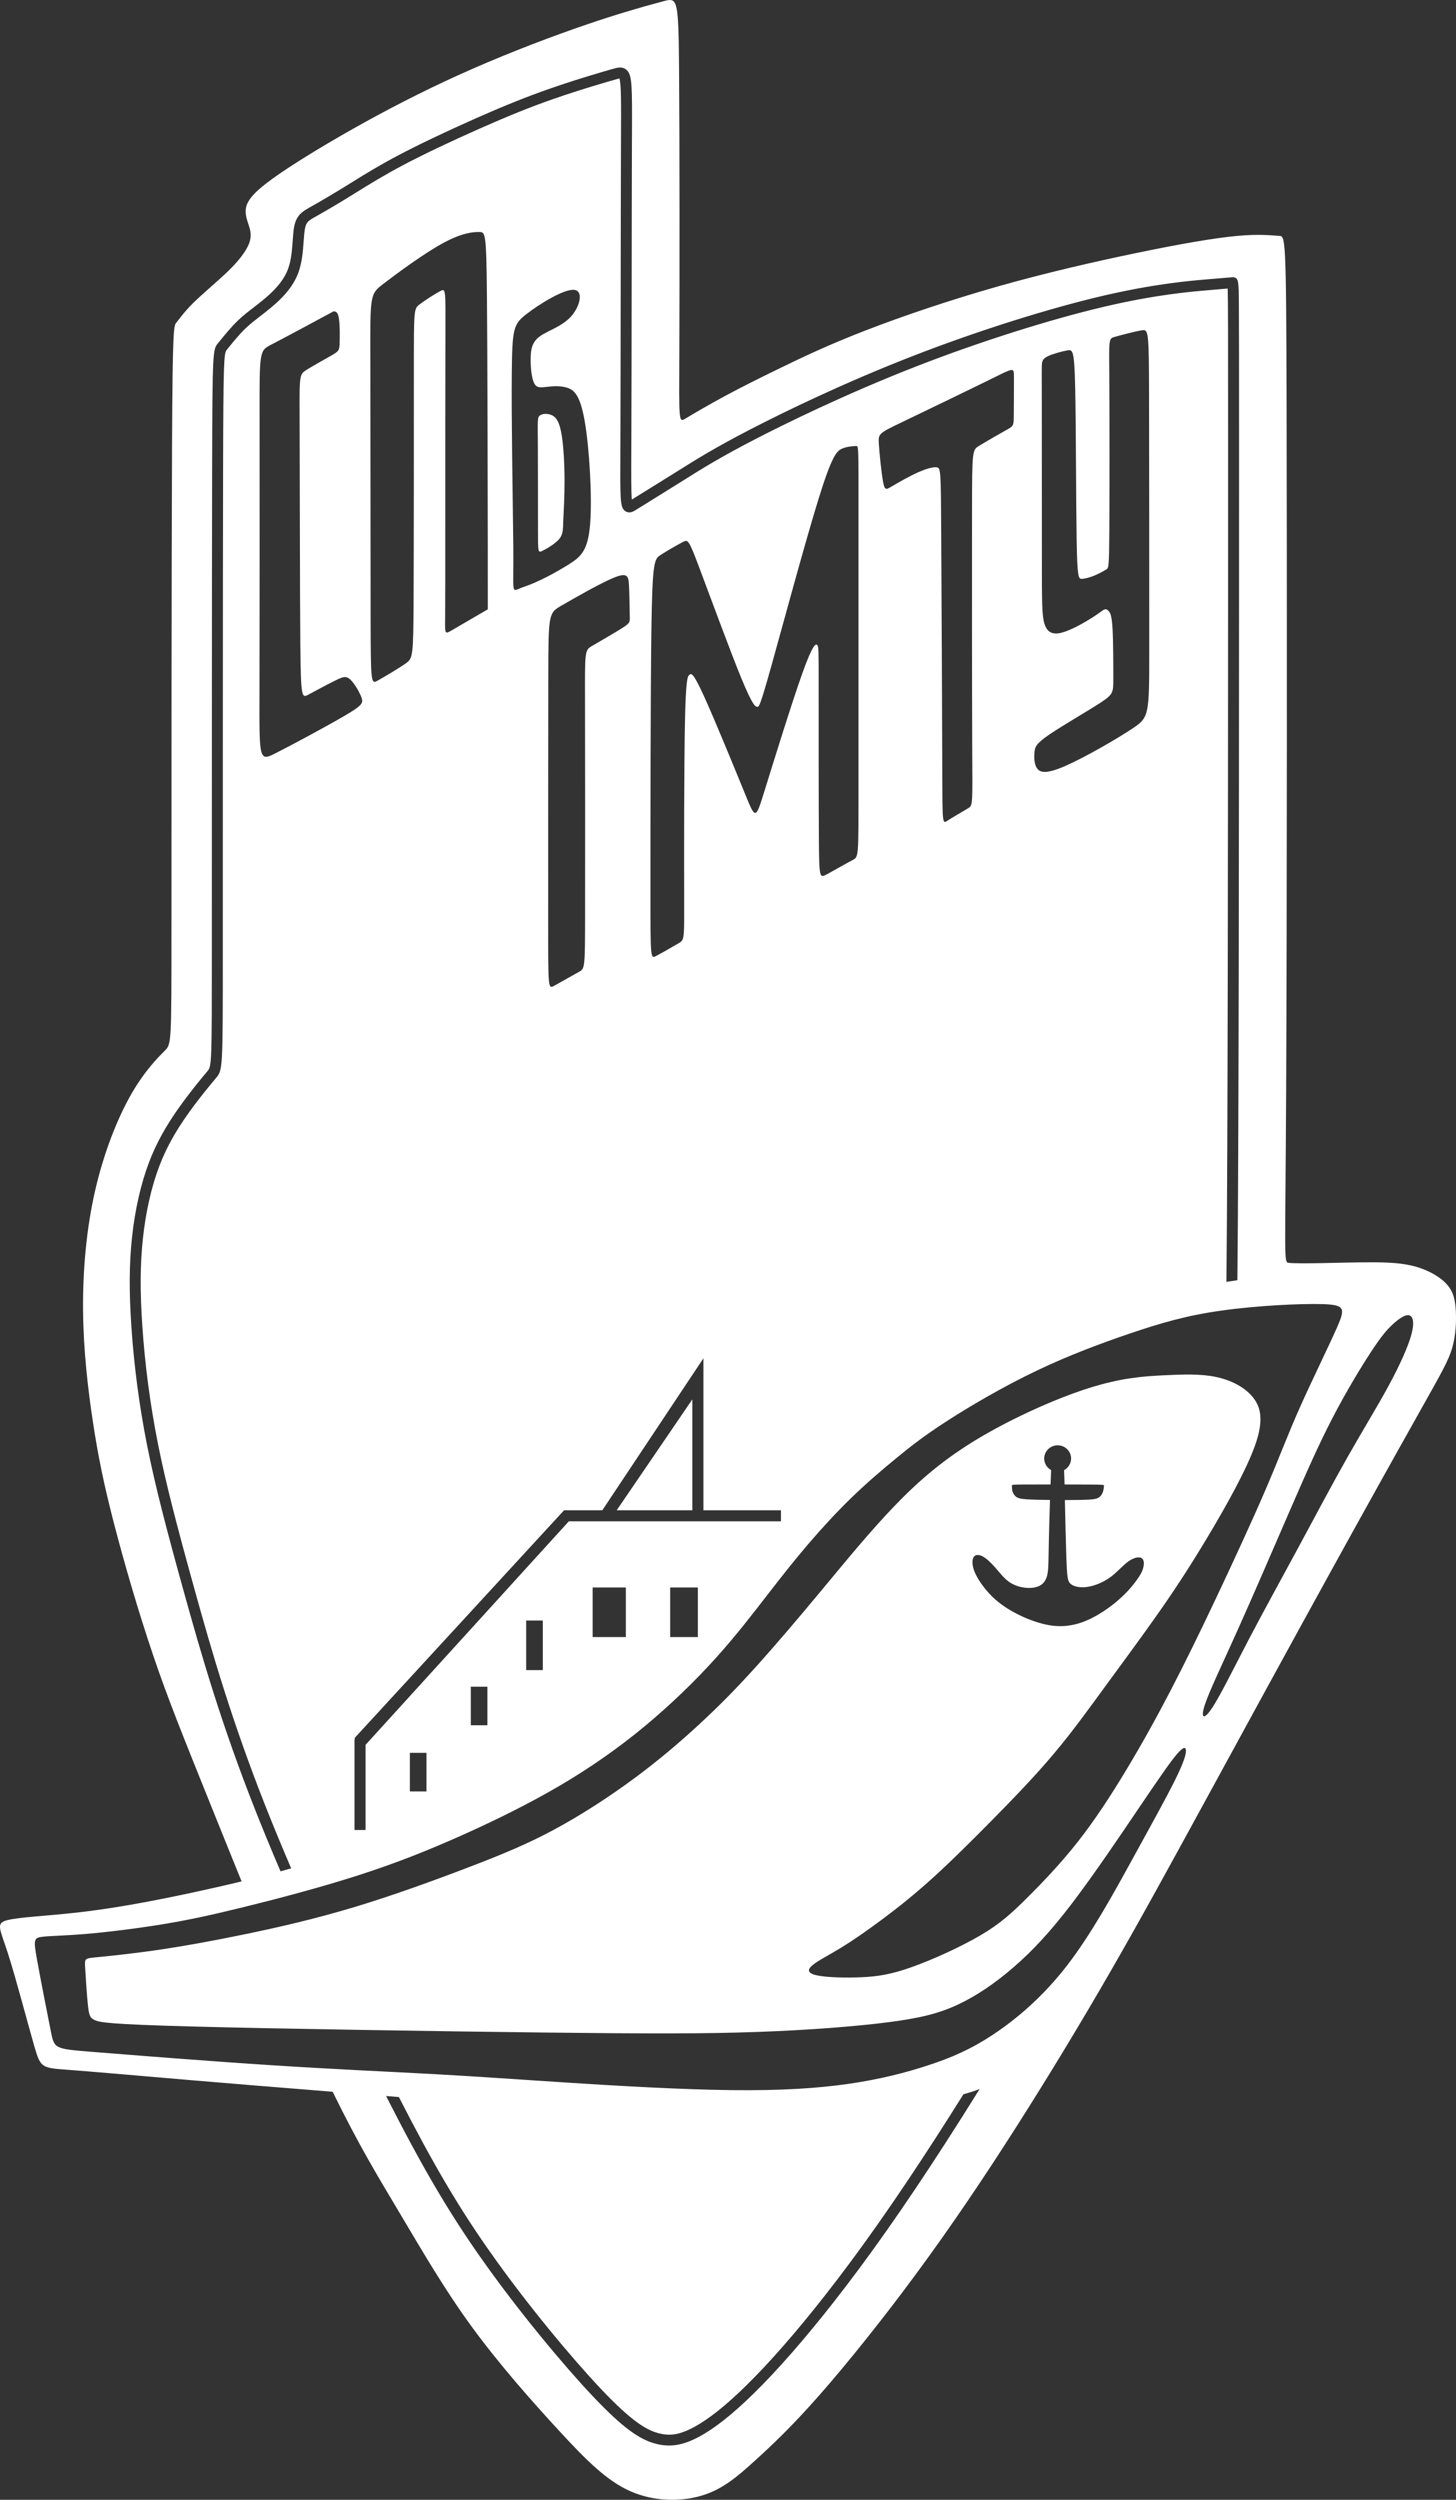 <svg width="60" height="103" viewBox="0 0 60 103" fill="none" xmlns="http://www.w3.org/2000/svg">
<rect x="0" y="0" width="60" height="103" fill="#333333" stroke="none"/>
<path fill-rule="evenodd" clip-rule="evenodd" d="M22.164 18.287C22.158 17.349 22.145 17.212 22.232 17.132C22.319 17.052 22.505 17.027 22.679 17.083C22.853 17.139 23.014 17.274 23.117 17.765C23.219 18.257 23.263 19.103 23.265 19.805C23.266 20.507 23.227 21.064 23.212 21.441C23.198 21.817 23.21 22.014 23.041 22.213C22.871 22.413 22.521 22.616 22.346 22.7C22.17 22.783 22.17 22.746 22.17 21.857C22.17 20.967 22.17 19.226 22.164 18.287ZM28.53 57.659L25.413 62.229H28.53V57.659ZM59.842 55.541C59.691 56.059 59.414 56.541 58.594 58.002C57.309 60.289 56.034 62.581 54.769 64.878C53.128 67.856 51.209 71.375 49.684 74.169C48.158 76.963 47.027 79.033 45.802 81.16C44.555 83.327 43.26 85.466 41.918 87.576C40.578 89.681 39.215 91.705 37.793 93.636C36.372 95.569 34.892 97.408 33.749 98.708C32.604 100.007 31.796 100.766 31.09 101.405C30.386 102.044 29.785 102.563 28.93 102.823C28.075 103.082 26.965 103.082 25.983 102.65C25.001 102.218 24.145 101.354 23.036 100.151C21.927 98.949 20.563 97.408 19.431 95.856C18.299 94.303 17.397 92.74 16.438 91.13C15.631 89.776 14.783 88.386 13.709 86.187L13.433 86.165C10.951 85.965 9.593 85.856 7.837 85.707C6.08 85.557 3.925 85.368 2.824 85.284C1.724 85.201 1.677 85.224 1.412 84.304C1.146 83.384 0.66 81.521 0.327 80.486C-0.007 79.451 -0.188 79.244 0.297 79.118C0.782 78.991 1.935 78.945 3.239 78.796C4.543 78.647 5.999 78.394 7.883 77.991C8.576 77.843 9.268 77.686 9.956 77.519C9.517 76.439 9.103 75.411 8.742 74.514C7.551 71.559 6.927 70.018 6.315 68.213C5.702 66.407 5.102 64.337 4.686 62.728C4.27 61.118 4.039 59.968 3.831 58.599C3.623 57.231 3.438 55.645 3.423 53.991C3.408 52.337 3.562 50.617 3.921 49.053C4.279 47.489 4.84 46.082 5.398 45.102C5.957 44.123 6.512 43.571 6.789 43.294C7.066 43.019 7.066 43.019 7.066 38.086C7.066 33.153 7.066 23.287 7.09 18.354C7.113 13.421 7.159 13.421 7.275 13.283C7.39 13.145 7.575 12.869 7.945 12.501C8.315 12.133 8.869 11.672 9.274 11.293C9.678 10.914 9.932 10.615 10.106 10.339C10.279 10.063 10.372 9.81 10.314 9.511C10.256 9.212 10.048 8.867 10.152 8.499C10.256 8.131 10.672 7.74 11.527 7.154C12.383 6.567 13.676 5.785 15.052 5.026C16.427 4.268 17.883 3.532 19.476 2.834C21.068 2.136 22.798 1.477 24.219 0.995C25.246 0.644 26.285 0.33 27.334 0.052C27.913 -0.101 27.96 -0.101 27.983 2.819C28.006 5.74 28.006 11.581 27.994 14.502C27.983 17.422 27.96 17.422 28.262 17.238C28.565 17.054 29.192 16.686 29.874 16.318C30.556 15.95 31.292 15.582 32.191 15.146C33.09 14.709 34.154 14.203 35.667 13.616C37.181 13.03 39.145 12.363 41.133 11.799C43.121 11.236 45.131 10.776 46.853 10.42C48.575 10.063 50.008 9.81 50.974 9.721C51.94 9.632 52.439 9.707 52.705 9.718C52.97 9.73 53.003 9.678 53.019 16.701C53.036 23.724 53.036 37.822 53.001 44.893C52.966 51.965 52.897 52.011 53.105 52.034C53.313 52.057 53.798 52.057 54.422 52.046C55.046 52.034 55.809 52.011 56.491 52.011C57.173 52.011 57.774 52.034 58.317 52.183C58.86 52.333 59.345 52.609 59.622 52.919C59.9 53.23 59.969 53.575 59.993 54.023C60.015 54.472 59.992 55.023 59.842 55.541ZM10.514 74.568C10.844 75.405 11.198 76.259 11.561 77.105C11.708 77.065 11.853 77.024 11.999 76.982C11.632 76.128 11.276 75.268 10.934 74.403C9.561 70.926 8.74 68.094 8.018 65.491C7.306 62.926 6.828 61.109 6.494 59.413C6.185 57.839 5.975 56.247 5.866 54.647C5.768 53.212 5.775 52.1 5.888 51.04C6.006 49.936 6.24 48.902 6.565 48.049C6.846 47.311 7.216 46.639 7.765 45.869C8.211 45.242 8.675 44.688 8.898 44.422C9.182 44.084 9.182 44.084 9.182 39.081C9.182 34.288 9.182 24.316 9.193 19.395C9.204 14.938 9.225 14.557 9.341 14.418L9.448 14.287C9.614 14.083 9.864 13.774 10.117 13.531C10.306 13.351 10.507 13.195 10.719 13.031C10.862 12.921 11.011 12.806 11.169 12.674C11.575 12.335 12.071 11.863 12.303 11.213C12.452 10.796 12.487 10.317 12.514 9.932C12.528 9.744 12.54 9.567 12.564 9.438C12.617 9.143 12.711 9.091 13.021 8.917L13.056 8.898C13.539 8.625 14.015 8.342 14.486 8.05L14.721 7.904C15.238 7.584 15.824 7.221 16.608 6.806C17.412 6.381 18.527 5.848 19.749 5.307C20.933 4.782 21.833 4.419 22.759 4.094C23.948 3.678 25.151 3.335 25.381 3.271C25.428 3.258 25.484 3.242 25.524 3.235C25.6 3.434 25.597 4.263 25.591 5.589L25.59 5.951C25.584 7.463 25.581 9.724 25.578 11.984C25.575 14.246 25.573 16.506 25.567 18.013L25.565 18.532C25.556 20.547 25.555 20.857 25.725 21.027C25.781 21.083 25.855 21.113 25.933 21.113C26.043 21.113 26.133 21.056 26.234 20.992C26.389 20.895 26.616 20.754 26.885 20.588C27.282 20.343 27.679 20.096 28.074 19.848L28.207 19.765C28.931 19.31 29.68 18.839 31.183 18.064C32.166 17.558 34.784 16.25 37.855 15.059C40.408 14.069 43.257 13.167 45.478 12.644C47.61 12.141 49.052 12.02 49.829 11.954L50.591 11.889C50.608 12.369 50.608 13.974 50.608 18.463C50.608 25.102 50.608 38.919 50.574 47.358C50.568 49.178 50.556 50.998 50.539 52.817C50.691 52.793 50.841 52.771 50.991 52.749C51.007 51.215 51.017 49.442 51.026 47.36C51.06 38.92 51.06 25.103 51.06 18.461C51.06 15.118 51.06 13.439 51.053 12.564C51.045 11.531 51.044 11.424 50.779 11.424L49.789 11.506C49.002 11.572 47.539 11.696 45.373 12.206C43.134 12.734 40.262 13.643 37.691 14.64C34.71 15.795 32.203 17.031 30.974 17.665C29.455 18.449 28.663 18.946 27.965 19.385L27.833 19.468C27.438 19.715 27.043 19.961 26.646 20.206C26.403 20.357 26.194 20.486 26.037 20.584C26.009 20.286 26.012 19.601 26.016 18.534L26.018 18.015C26.024 16.508 26.027 14.246 26.03 11.984C26.033 9.724 26.035 7.464 26.041 5.952L26.043 5.59C26.051 3.54 26.053 3.113 25.833 2.893C25.796 2.857 25.752 2.828 25.704 2.809C25.655 2.79 25.604 2.78 25.552 2.782C25.456 2.782 25.36 2.809 25.257 2.838C25.026 2.903 23.81 3.249 22.609 3.67C21.671 3.999 20.76 4.365 19.564 4.895C18.334 5.441 17.209 5.979 16.396 6.409C15.598 6.831 15.005 7.198 14.482 7.523L14.248 7.668C13.782 7.956 13.311 8.236 12.834 8.505L12.8 8.525C12.471 8.709 12.21 8.854 12.119 9.357C12.091 9.51 12.078 9.7 12.063 9.9C12.036 10.276 12.006 10.703 11.877 11.062C11.681 11.609 11.241 12.027 10.879 12.329C10.725 12.457 10.58 12.569 10.442 12.676C10.22 12.847 10.009 13.01 9.804 13.207C9.53 13.47 9.269 13.791 9.097 14.003L8.99 14.134C8.767 14.402 8.753 14.418 8.741 19.393C8.73 24.315 8.73 34.287 8.73 39.08C8.73 43.784 8.725 43.926 8.551 44.133C8.324 44.404 7.852 44.967 7.396 45.608C6.824 46.41 6.438 47.113 6.142 47.889C5.804 48.777 5.561 49.85 5.439 50.992C5.323 52.078 5.316 53.215 5.415 54.676C5.525 56.295 5.738 57.906 6.051 59.499C6.388 61.208 6.867 63.034 7.582 65.61C8.308 68.225 9.132 71.07 10.514 74.568ZM45.878 27.987C45.878 28.524 45.878 28.608 45.352 28.952C44.826 29.296 43.776 29.9 43.231 30.272C42.687 30.644 42.649 30.783 42.63 30.994C42.612 31.205 42.612 31.487 42.738 31.662C42.865 31.837 43.119 31.904 43.91 31.556C44.701 31.208 46.03 30.445 46.694 30C47.359 29.555 47.359 29.428 47.359 26.76C47.359 24.093 47.359 18.883 47.351 16.251C47.344 13.619 47.329 13.564 47.046 13.611C46.762 13.657 46.21 13.804 45.945 13.878C45.68 13.951 45.702 13.951 45.713 15.52C45.724 17.089 45.724 20.227 45.715 21.806C45.705 23.384 45.687 23.403 45.586 23.465C45.432 23.559 45.272 23.642 45.105 23.713C44.91 23.793 44.703 23.848 44.574 23.85C44.445 23.852 44.392 23.8 44.367 22.222C44.341 20.643 44.341 17.538 44.307 15.977C44.273 14.415 44.205 14.397 43.985 14.437C43.765 14.478 43.394 14.577 43.191 14.672C42.989 14.767 42.954 14.859 42.939 14.975C42.925 15.09 42.929 15.228 42.932 16.78C42.935 18.332 42.935 21.299 42.935 23.058C42.935 24.818 42.935 25.369 43.042 25.707C43.149 26.044 43.363 26.167 43.748 26.069C44.132 25.971 44.687 25.653 45.011 25.447C45.335 25.241 45.429 25.147 45.504 25.116C45.579 25.085 45.635 25.117 45.694 25.187C45.753 25.257 45.816 25.365 45.847 25.913C45.878 26.462 45.878 27.451 45.878 27.987ZM40.056 21.009C40.059 18.565 40.066 18.541 40.348 18.369C40.631 18.196 41.19 17.875 41.475 17.715C41.761 17.554 41.772 17.554 41.777 17.146C41.783 16.738 41.783 15.921 41.783 15.525C41.783 15.128 41.783 15.151 40.862 15.606C39.94 16.061 38.097 16.949 37.159 17.4C36.222 17.851 36.19 17.866 36.215 18.271C36.239 18.675 36.32 19.468 36.389 19.845C36.458 20.221 36.515 20.18 36.762 20.034C37.009 19.888 37.446 19.637 37.81 19.472C38.175 19.307 38.467 19.228 38.616 19.258C38.765 19.289 38.772 19.428 38.786 21.905C38.8 24.381 38.823 29.194 38.83 31.586C38.837 33.979 38.83 33.952 39.042 33.815C39.255 33.677 39.687 33.429 39.892 33.305C40.097 33.18 40.075 33.18 40.064 30.749C40.053 28.317 40.053 23.453 40.056 21.009ZM32.182 62.683V62.229H28.987V55.966L24.82 62.229H23.243L14.623 71.6L14.608 71.718V75.401H15.064V71.894L23.441 62.683H32.182ZM27.617 65.409V67.453H28.758V65.409H27.617ZM24.422 65.409V67.453H25.791V65.409H24.422ZM21.683 66.771V68.815H22.368V66.771H21.683ZM19.401 69.497V71.086H20.085V69.497H19.401ZM16.89 72.222V73.812H17.575V72.222H16.89ZM10.693 28.493C10.685 31.331 10.671 31.383 11.367 31.03C12.062 30.678 13.469 29.921 14.198 29.494C14.927 29.068 14.978 28.971 14.898 28.744C14.817 28.517 14.606 28.16 14.437 28C14.268 27.84 14.142 27.879 13.823 28.036C13.504 28.193 12.992 28.468 12.716 28.617C12.439 28.766 12.398 28.788 12.377 26.593C12.357 24.397 12.357 19.984 12.348 17.747C12.339 15.51 12.322 15.449 12.585 15.272C12.849 15.095 13.393 14.802 13.676 14.637C13.96 14.472 13.984 14.434 13.995 14.159C14.007 13.883 14.007 13.371 13.965 13.109C13.922 12.847 13.836 12.837 13.751 12.826C12.727 13.377 11.703 13.929 11.194 14.191C10.686 14.454 10.693 14.428 10.697 17.228C10.7 20.029 10.7 25.654 10.693 28.493ZM18.355 13.714C18.349 15.488 18.349 18.974 18.349 21.325C18.349 23.677 18.349 24.895 18.343 25.511C18.338 26.126 18.326 26.138 18.617 25.971C18.907 25.803 19.499 25.457 19.797 25.284C20.096 25.111 20.1 25.11 20.102 25.099C20.104 25.089 20.104 25.07 20.101 22.487C20.097 19.904 20.09 14.759 20.066 12.173C20.042 9.587 20 9.561 19.754 9.559C19.508 9.558 19.058 9.582 18.27 10.009C17.481 10.436 16.355 11.267 15.799 11.694C15.242 12.121 15.255 12.144 15.262 14.824C15.268 17.505 15.268 22.843 15.273 25.516C15.278 28.19 15.288 28.199 15.576 28.036C15.863 27.874 16.428 27.54 16.721 27.334C17.014 27.128 17.034 27.05 17.044 24.656C17.055 22.262 17.055 17.552 17.055 15.168C17.055 12.784 17.055 12.725 17.276 12.553C17.497 12.382 17.94 12.098 18.155 11.988C18.371 11.877 18.36 11.939 18.355 13.714ZM21.868 14.743C21.875 14.371 21.934 14.081 22.257 13.851C22.58 13.621 23.166 13.45 23.537 13.035C23.908 12.619 24.064 11.959 23.635 11.941C23.207 11.922 22.196 12.546 21.672 12.959C21.147 13.371 21.109 13.571 21.09 15.407C21.072 17.242 21.128 20.287 21.152 22.473C21.175 24.443 21.045 24.403 21.445 24.235C21.489 24.217 21.539 24.197 21.597 24.178C22.181 23.985 22.946 23.566 23.442 23.253C23.937 22.94 24.233 22.696 24.32 21.574C24.407 20.452 24.286 18.451 24.095 17.352C23.904 16.253 23.643 16.055 23.356 15.97C23.069 15.885 22.755 15.913 22.516 15.942C22.277 15.969 22.113 15.997 22.009 15.783C21.904 15.57 21.86 15.116 21.868 14.743ZM24.405 26.611C24.719 26.427 25.358 26.059 25.669 25.859C25.979 25.66 25.96 25.626 25.95 25.327C25.941 25.028 25.941 24.462 25.919 24.099C25.898 23.736 25.856 23.575 25.302 23.8C24.749 24.025 23.684 24.637 23.147 24.947C22.61 25.258 22.599 25.267 22.594 27.848C22.589 30.428 22.589 35.58 22.589 38.161C22.589 40.743 22.589 40.754 22.84 40.616C23.09 40.478 23.592 40.19 23.846 40.051C24.1 39.914 24.107 39.926 24.111 37.741C24.114 35.557 24.114 31.175 24.108 28.985C24.102 26.794 24.091 26.794 24.405 26.611ZM33.073 27.715C33.506 26.507 33.621 26.519 33.679 26.582C33.737 26.645 33.736 26.76 33.736 28.364C33.736 29.969 33.734 33.062 33.746 34.615C33.757 36.168 33.776 36.181 34.054 36.034C34.331 35.888 34.857 35.582 35.124 35.443C35.39 35.304 35.377 35.333 35.377 32.507V21.172C35.377 18.343 35.39 18.366 35.268 18.377C35.147 18.389 34.916 18.389 34.697 18.487C34.477 18.585 34.28 18.78 33.726 20.573C33.171 22.365 32.258 25.755 31.785 27.445C31.311 29.136 31.276 29.127 31.207 29.122C31.137 29.117 31.033 29.117 30.559 27.968C30.086 26.818 29.242 24.518 28.809 23.368C28.375 22.218 28.352 22.218 28.127 22.339C27.902 22.459 27.474 22.701 27.22 22.868C26.965 23.035 26.885 23.127 26.844 25.881C26.804 28.634 26.804 34.051 26.804 36.77C26.804 39.49 26.804 39.513 27.039 39.389C27.274 39.265 27.745 38.995 27.976 38.858C28.206 38.72 28.198 38.715 28.194 36.918C28.189 35.121 28.189 31.533 28.227 29.717C28.265 27.901 28.341 27.857 28.413 27.802C28.484 27.746 28.552 27.68 29.005 28.673C29.458 29.666 30.298 31.721 30.717 32.747C31.137 33.774 31.137 33.774 31.513 32.561C31.889 31.348 32.64 28.922 33.073 27.715ZM40.369 86.075C40.161 86.154 39.941 86.225 39.702 86.291C39.324 86.894 38.942 87.495 38.556 88.094C36.882 90.687 35.432 92.75 33.992 94.585C32.809 96.093 31.72 97.34 30.753 98.289C29.909 99.118 29.2 99.682 28.586 100.011C28.002 100.323 27.599 100.386 27.102 100.246C26.657 100.119 26.063 99.809 24.744 98.41C23.578 97.175 21.71 94.944 20.165 92.743C18.891 90.931 17.838 89.145 16.438 86.405L15.91 86.363C17.384 89.264 18.47 91.115 19.795 93.001C21.353 95.22 23.238 97.471 24.415 98.718C25.732 100.114 26.392 100.511 26.979 100.678C27.171 100.734 27.37 100.763 27.57 100.764C27.954 100.764 28.345 100.65 28.8 100.406C29.453 100.057 30.195 99.469 31.07 98.609C32.051 97.646 33.154 96.385 34.348 94.862C35.797 93.015 37.254 90.942 38.937 88.337C39.42 87.587 39.898 86.833 40.369 86.075ZM48.872 72.127C48.866 71.966 48.762 71.966 48.485 72.293C48.207 72.621 47.757 73.277 46.982 74.421C46.208 75.565 45.111 77.198 44.191 78.405C43.273 79.612 42.533 80.394 41.776 81.05C41.02 81.706 40.245 82.234 39.471 82.597C38.696 82.959 37.923 83.154 36.57 83.327C35.218 83.499 33.288 83.649 31.191 83.723C29.094 83.798 26.829 83.798 22.409 83.747C17.988 83.695 11.413 83.591 7.946 83.499C4.48 83.407 4.122 83.327 3.919 83.241C3.717 83.154 3.671 83.062 3.625 82.637C3.578 82.211 3.532 81.453 3.509 81.073C3.486 80.694 3.486 80.694 3.954 80.648C4.422 80.602 5.358 80.51 6.433 80.354C7.507 80.199 8.721 79.981 10.084 79.699C11.448 79.417 12.962 79.072 14.585 78.584C16.209 78.095 17.942 77.462 19.323 76.933C20.704 76.404 21.733 75.979 22.825 75.391C23.919 74.804 25.076 74.055 26.098 73.302C27.121 72.549 28.009 71.791 28.811 71.051C29.614 70.31 30.33 69.586 31.157 68.671C31.983 67.757 32.919 66.653 33.883 65.492C34.848 64.331 35.842 63.112 36.853 62.059C37.865 61.007 38.893 60.122 40.303 59.277C41.713 58.432 43.504 57.627 44.862 57.196C46.22 56.765 47.144 56.707 47.953 56.667C48.762 56.627 49.455 56.603 50.079 56.729C50.703 56.856 51.258 57.132 51.604 57.54C51.951 57.949 52.09 58.489 51.732 59.519C51.373 60.549 50.519 62.069 49.785 63.296C49.052 64.522 48.44 65.456 47.753 66.438C47.065 67.419 46.302 68.449 45.585 69.43C44.868 70.411 44.198 71.344 43.423 72.264C42.649 73.185 41.771 74.093 40.904 74.973C40.037 75.852 39.182 76.703 38.419 77.393C37.657 78.083 36.987 78.612 36.362 79.078C35.738 79.544 35.16 79.946 34.652 80.257C34.144 80.567 33.705 80.785 33.485 80.969C33.265 81.154 33.265 81.303 33.653 81.389C34.04 81.476 34.814 81.498 35.478 81.47C36.143 81.441 36.698 81.361 37.558 81.056C38.419 80.751 39.587 80.222 40.407 79.739C41.228 79.256 41.701 78.819 42.319 78.204C42.938 77.589 43.7 76.796 44.411 75.893C45.122 74.99 45.78 73.978 46.41 72.931C47.04 71.886 47.641 70.805 48.242 69.649C48.843 68.493 49.444 67.263 50.137 65.797C50.83 64.331 51.616 62.629 52.171 61.335C52.726 60.041 53.049 59.156 53.557 58.012C54.066 56.868 54.759 55.465 55.1 54.689C55.441 53.913 55.429 53.763 54.511 53.734C53.592 53.705 51.767 53.797 50.322 54.002C48.877 54.205 47.815 54.521 46.607 54.929C45.401 55.338 44.051 55.838 42.699 56.486C41.347 57.132 39.993 57.926 39.038 58.541C38.084 59.156 37.53 59.593 36.941 60.076C36.353 60.559 35.731 61.088 35.113 61.686C34.494 62.284 33.88 62.951 33.319 63.606C32.757 64.262 32.249 64.906 31.648 65.682C31.047 66.458 30.354 67.366 29.504 68.309C28.596 69.315 27.617 70.254 26.575 71.121C25.5 72.012 24.356 72.817 23.085 73.565C21.814 74.312 20.415 75.002 19.04 75.617C17.665 76.232 16.313 76.773 14.736 77.278C13.158 77.784 11.356 78.256 9.998 78.589C8.64 78.923 7.727 79.118 6.669 79.291C5.612 79.463 4.411 79.612 3.509 79.687C2.608 79.762 2.007 79.762 1.7 79.808C1.394 79.854 1.383 79.946 1.521 80.722C1.66 81.498 1.949 82.959 2.093 83.689C2.238 84.419 2.238 84.419 3.821 84.545C5.405 84.672 8.57 84.925 11.246 85.097C13.921 85.27 16.105 85.362 17.971 85.465C19.837 85.569 21.386 85.684 23.443 85.815C25.5 85.947 28.065 86.095 30.111 86.12C32.157 86.145 33.683 86.047 34.98 85.86C36.277 85.672 37.345 85.395 38.275 85.089C39.205 84.782 39.996 84.445 40.936 83.823C41.874 83.2 42.961 82.292 43.966 80.992C44.971 79.693 45.896 78.003 46.67 76.594C47.444 75.186 48.069 74.059 48.427 73.334C48.785 72.61 48.877 72.288 48.872 72.127ZM43.269 61.804C43.25 62.366 43.234 62.928 43.222 63.49C43.205 64.294 43.213 64.643 43.158 64.887C43.103 65.131 42.986 65.272 42.817 65.35C42.649 65.428 42.429 65.446 42.204 65.414C41.978 65.382 41.748 65.302 41.554 65.158C41.36 65.014 41.204 64.808 41.034 64.612C40.864 64.418 40.679 64.234 40.515 64.14C40.351 64.047 40.208 64.044 40.132 64.144C40.057 64.244 40.05 64.448 40.136 64.694C40.222 64.94 40.401 65.228 40.632 65.506C40.864 65.785 41.147 66.055 41.596 66.325C42.045 66.595 42.66 66.863 43.217 66.96C43.775 67.058 44.274 66.983 44.765 66.776C45.256 66.569 45.739 66.23 46.095 65.919C46.451 65.61 46.679 65.329 46.833 65.118C46.988 64.906 47.069 64.762 47.11 64.602C47.151 64.442 47.153 64.267 47.047 64.2C46.943 64.132 46.732 64.172 46.512 64.326C46.292 64.48 46.062 64.747 45.814 64.942C45.566 65.135 45.301 65.256 45.072 65.325C44.844 65.394 44.654 65.412 44.486 65.394C44.319 65.377 44.174 65.325 44.087 65.228C44.001 65.13 43.972 64.986 43.943 64.178C43.921 63.571 43.9 62.59 43.882 61.808C44.127 61.808 44.36 61.806 44.543 61.802C45.055 61.791 45.188 61.762 45.28 61.702C45.372 61.642 45.425 61.55 45.454 61.458C45.482 61.366 45.488 61.274 45.494 61.225C45.5 61.176 45.505 61.17 44.873 61.168C44.615 61.166 44.251 61.166 43.868 61.165L43.867 61.118C43.863 60.936 43.858 60.755 43.85 60.574C43.937 60.527 44.009 60.459 44.06 60.375C44.111 60.291 44.138 60.195 44.139 60.097C44.139 59.796 43.889 59.551 43.585 59.551C43.279 59.551 43.03 59.796 43.03 60.097C43.031 60.195 43.058 60.29 43.108 60.374C43.159 60.458 43.231 60.526 43.317 60.573C43.313 60.638 43.31 60.712 43.306 60.8C43.302 60.906 43.297 61.029 43.292 61.165C42.926 61.165 42.581 61.165 42.333 61.166C41.698 61.168 41.698 61.17 41.698 61.219C41.698 61.268 41.698 61.363 41.725 61.454C41.753 61.545 41.808 61.633 41.9 61.69C41.993 61.748 42.123 61.775 42.633 61.792C42.809 61.797 43.033 61.801 43.269 61.804ZM58.05 54.192C57.879 54.167 57.62 54.357 57.381 54.578C57.143 54.8 56.926 55.051 56.507 55.688C56.088 56.326 55.467 57.349 54.903 58.439C54.338 59.529 53.829 60.685 53.158 62.229C52.488 63.773 51.657 65.705 50.991 67.186C50.325 68.668 49.825 69.7 49.646 70.255C49.467 70.81 49.608 70.888 49.95 70.372C50.292 69.856 50.836 68.746 51.459 67.553C52.084 66.36 52.789 65.084 53.488 63.79C54.187 62.497 54.88 61.185 55.522 60.053C56.163 58.921 56.753 57.966 57.221 57.103C57.688 56.241 58.035 55.471 58.168 54.965C58.301 54.459 58.22 54.217 58.05 54.192Z" fill="white"/>
</svg>
